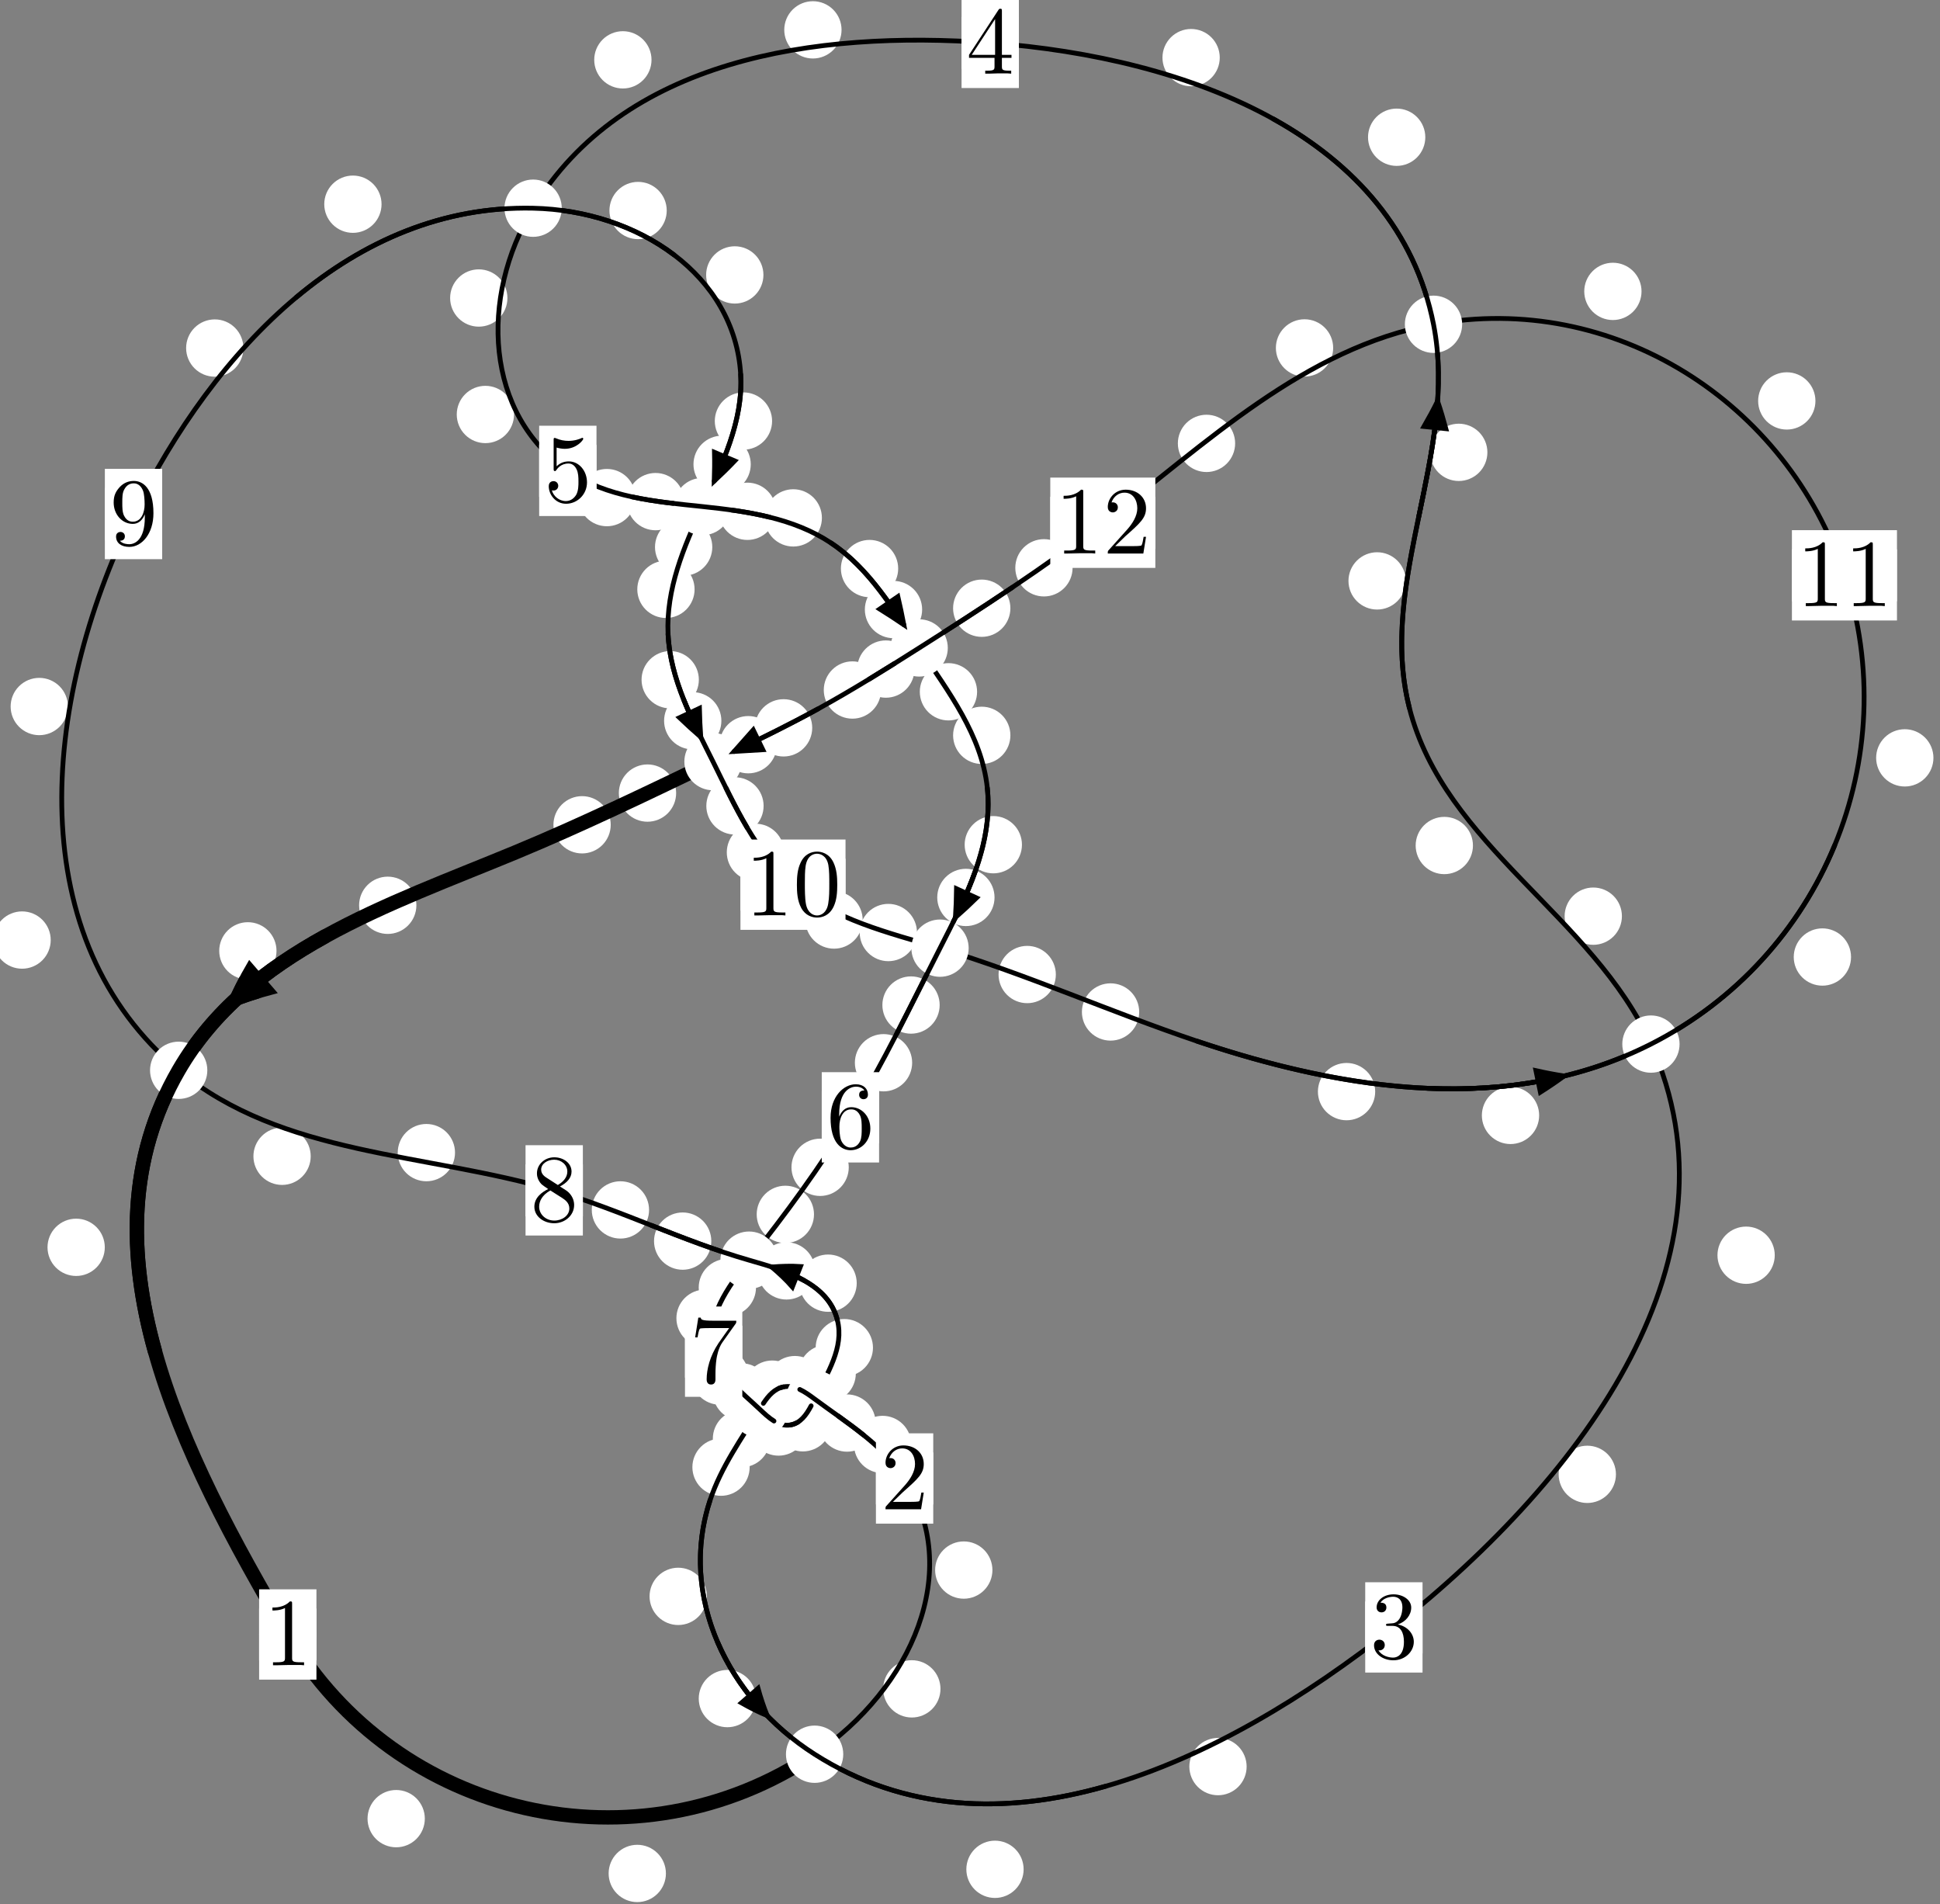 <?xml version="1.0"?>
<!-- Created by MetaPost 1.999 on 2021.07.05:2353 -->
<svg version="1.1" xmlns="http://www.w3.org/2000/svg" xmlns:xlink="http://www.w3.org/1999/xlink" width="202.43" height="198.663" viewBox="0 0 202.43 198.663">
<rect x="0" y="0" width="202.43" height="198.663" fill="#808080" stroke="none"/>
<!-- Original BoundingBox: -85.685181 -15.425751 116.744888 183.237534 -->
  <defs>
    <g transform="scale(0.01,0.01)" id="GLYPHcmr10_48">
      <path style="fill-rule: evenodd;" d="M460 -320C460 -400,455 -480,420 -554C374 -650,292 -666,250 -666C190 -666,117 -640,76 -547C44 -478,39 -400,39 -320C39 -245,43 -155,84 -79C127 2,200 22,249 22C303 22,379 1,423 -94C455 -163,460 -241,460 -320M249 -0C210 -0,151 -25,133 -121C122 -181,122 -273,122 -332C122 -396,122 -462,130 -516C149 -635,224 -644,249 -644C282 -644,348 -626,367 -527C377 -471,377 -395,377 -332C377 -257,377 -189,366 -125C351 -30,294 -0,249 -0"></path>
    </g>
    <g transform="scale(0.01,0.01)" id="GLYPHcmr10_49">
      <path style="fill-rule: evenodd;" d="M294 -640C294 -664,294 -666,271 -666C209 -602,121 -602,89 -602L89 -571C109 -571,168 -571,220 -597L220 -79C220 -43,217 -31,127 -31L95 -31L95 -0L257 -0L130 -3L217 -3L257 -3L297 -3L384 -3L419 -0L419 -31L387 -31C297 -31,294 -42,294 -79"></path>
    </g>
    <g transform="scale(0.01,0.01)" id="GLYPHcmr10_50">
      <path style="fill-rule: evenodd;" d="M127 -77L233 -180C389 -318,449 -372,449 -472C449 -586,359 -666,237 -666C124 -666,50 -574,50 -485C50 -429,100 -429,103 -429C120 -429,155 -441,155 -482C155 -508,137 -534,102 -534C94 -534,92 -534,89 -533C112 -598,166 -635,224 -635C315 -635,358 -554,358 -472C358 -392,308 -313,253 -251L61 -37C50 -26,50 -24,50 -0L421 -0L449 -174L424 -174C419 -144,412 -100,402 -85C395 -77,329 -77,307 -77"></path>
    </g>
    <g transform="scale(0.01,0.01)" id="GLYPHcmr10_51">
      <path style="fill-rule: evenodd;" d="M290 -352C372 -379,430 -449,430 -528C430 -610,342 -666,246 -666C145 -666,69 -606,69 -530C69 -497,91 -478,120 -478C151 -478,171 -500,171 -529C171 -579,124 -579,109 -579C140 -628,206 -641,242 -641C283 -641,338 -619,338 -529C338 -517,336 -459,310 -415C280 -367,246 -364,221 -363C213 -362,189 -360,182 -360C174 -359,167 -358,167 -348C167 -337,174 -337,191 -337L235 -337C317 -337,354 -269,354 -171C354 -35,285 -6,241 -6C198 -6,123 -23,88 -82C123 -77,154 -99,154 -137C154 -173,127 -193,98 -193C74 -193,42 -179,42 -135C42 -44,135 22,244 22C366 22,457 -69,457 -171C457 -253,394 -331,290 -352"></path>
    </g>
    <g transform="scale(0.01,0.01)" id="GLYPHcmr10_52">
      <path style="fill-rule: evenodd;" d="M294 -165L294 -78C294 -42,292 -31,218 -31L197 -31L197 -0L332 -0L238 -3L290 -3L332 -3L374 -3L427 -3L468 -0L468 -31L447 -31C373 -31,371 -42,371 -78L371 -165L471 -165L471 -196L371 -196L371 -651C371 -671,371 -677,355 -677C346 -677,343 -677,335 -665L28 -196L28 -165M300 -196L56 -196L300 -569"></path>
    </g>
    <g transform="scale(0.01,0.01)" id="GLYPHcmr10_53">
      <path style="fill-rule: evenodd;" d="M449 -201C449 -320,367 -420,259 -420C211 -420,168 -404,132 -369L132 -564C152 -558,185 -551,217 -551C340 -551,410 -642,410 -655C410 -661,407 -666,400 -666C399 -666,397 -666,392 -663C372 -654,323 -634,256 -634C216 -634,170 -641,123 -662C115 -665,113 -665,111 -665C101 -665,101 -657,101 -641L101 -345C101 -327,101 -319,115 -319C122 -319,124 -322,128 -328C139 -344,176 -398,257 -398C309 -398,334 -352,342 -334C358 -297,360 -258,360 -208C360 -173,360 -113,336 -71C312 -32,275 -6,229 -6C156 -6,99 -59,82 -118C85 -117,88 -116,99 -116C132 -116,149 -141,149 -165C149 -189,132 -214,99 -214C85 -214,50 -207,50 -161C50 -75,119 22,231 22C347 22,449 -74,449 -201"></path>
    </g>
    <g transform="scale(0.01,0.01)" id="GLYPHcmr10_54">
      <path style="fill-rule: evenodd;" d="M132 -328L132 -352C132 -605,256 -641,307 -641C331 -641,373 -635,395 -601C380 -601,340 -601,340 -556C340 -525,364 -510,386 -510C402 -510,432 -519,432 -558C432 -618,388 -666,305 -666C177 -666,42 -537,42 -316C42 -49,158 22,251 22C362 22,457 -72,457 -204C457 -331,368 -427,257 -427C189 -427,152 -376,132 -328M251 -6C188 -6,158 -66,152 -81C134 -128,134 -208,134 -226C134 -304,166 -404,256 -404C272 -404,318 -404,349 -342C367 -305,367 -254,367 -205C367 -157,367 -107,350 -71C320 -11,274 -6,251 -6"></path>
    </g>
    <g transform="scale(0.01,0.01)" id="GLYPHcmr10_55">
      <path style="fill-rule: evenodd;" d="M476 -609C485 -621,485 -623,485 -644L242 -644C120 -644,118 -657,114 -676L89 -676L56 -470L81 -470C84 -486,93 -549,106 -561C113 -567,191 -567,204 -567L411 -567C400 -551,321 -442,299 -409C209 -274,176 -135,176 -33C176 -23,176 22,222 22C268 22,268 -23,268 -33L268 -84C268 -139,271 -194,279 -248C283 -271,297 -357,341 -419"></path>
    </g>
    <g transform="scale(0.01,0.01)" id="GLYPHcmr10_56">
      <path style="fill-rule: evenodd;" d="M163 -457C117 -487,113 -521,113 -538C113 -599,178 -641,249 -641C322 -641,386 -589,386 -517C386 -460,347 -412,287 -377M309 -362C381 -399,430 -451,430 -517C430 -609,341 -666,250 -666C150 -666,69 -592,69 -499C69 -481,71 -436,113 -389C124 -377,161 -352,186 -335C128 -306,42 -250,42 -151C42 -45,144 22,249 22C362 22,457 -61,457 -168C457 -204,446 -249,408 -291C389 -312,373 -322,309 -362M209 -320L332 -242C360 -223,407 -193,407 -132C407 -58,332 -6,250 -6C164 -6,92 -68,92 -151C92 -209,124 -273,209 -320"></path>
    </g>
    <g transform="scale(0.01,0.01)" id="GLYPHcmr10_57">
      <path style="fill-rule: evenodd;" d="M367 -318L367 -286C367 -52,263 -6,205 -6C188 -6,134 -8,107 -42C151 -42,159 -71,159 -88C159 -119,135 -134,113 -134C97 -134,67 -125,67 -86C67 -19,121 22,206 22C335 22,457 -114,457 -329C457 -598,342 -666,253 -666C198 -666,149 -648,106 -603C65 -558,42 -516,42 -441C42 -316,130 -218,242 -218C303 -218,344 -260,367 -318M243 -241C227 -241,181 -241,150 -304C132 -341,132 -391,132 -440C132 -494,132 -541,153 -578C180 -628,218 -641,253 -641C299 -641,332 -607,349 -562C361 -530,365 -467,365 -421C365 -338,331 -241,243 -241"></path>
    </g>
  </defs>
  <path d="M44.328 189.72C44.328 188.928,44.013 188.167,43.453 187.607C42.892 187.046,42.132 186.732,41.34 186.732C40.547 186.732,39.787 187.046,39.226 187.607C38.666 188.167,38.351 188.928,38.351 189.72C38.351 190.513,38.666 191.273,39.226 191.834C39.787 192.394,40.547 192.709,41.34 192.709C42.132 192.709,42.892 192.394,43.453 191.834C44.013 191.273,44.328 190.513,44.328 189.72Z" style="fill: rgb(100%,100%,100%);stroke: none;"></path>
  <path d="M33.017 170.508C33.017 169.715,32.702 168.955,32.142 168.395C31.581 167.834,30.821 167.519,30.028 167.519C29.236 167.519,28.475 167.834,27.915 168.395C27.355 168.955,27.04 169.715,27.04 170.508C27.04 171.301,27.355 172.061,27.915 172.621C28.475 173.182,29.236 173.497,30.028 173.497C30.821 173.497,31.581 173.182,32.142 172.621C32.702 172.061,33.017 171.301,33.017 170.508Z" style="fill: rgb(100%,100%,100%);stroke: none;"></path>
  <path d="M98.134 176.181C98.134 175.388,97.819 174.628,97.258 174.068C96.698 173.507,95.938 173.192,95.145 173.192C94.352 173.192,93.592 173.507,93.032 174.068C92.471 174.628,92.156 175.388,92.156 176.181C92.156 176.974,92.471 177.734,93.032 178.294C93.592 178.855,94.352 179.17,95.145 179.17C95.938 179.17,96.698 178.855,97.258 178.294C97.819 177.734,98.134 176.974,98.134 176.181Z" style="fill: rgb(100%,100%,100%);stroke: none;"></path>
  <path d="M69.485 195.437C69.485 194.644,69.17 193.884,68.61 193.324C68.049 192.763,67.289 192.448,66.497 192.448C65.704 192.448,64.944 192.763,64.383 193.324C63.823 193.884,63.508 194.644,63.508 195.437C63.508 196.23,63.823 196.99,64.383 197.55C64.944 198.111,65.704 198.426,66.497 198.426C67.289 198.426,68.049 198.111,68.61 197.55C69.17 196.99,69.485 196.23,69.485 195.437Z" style="fill: rgb(100%,100%,100%);stroke: none;"></path>
  <path d="M95.084 150.686C95.084 149.893,94.769 149.133,94.208 148.573C93.648 148.012,92.888 147.697,92.095 147.697C91.302 147.697,90.542 148.012,89.982 148.573C89.421 149.133,89.106 149.893,89.106 150.686C89.106 151.479,89.421 152.239,89.982 152.799C90.542 153.36,91.302 153.675,92.095 153.675C92.888 153.675,93.648 153.36,94.208 152.799C94.769 152.239,95.084 151.479,95.084 150.686Z" style="fill: rgb(100%,100%,100%);stroke: none;"></path>
  <path d="M103.555 163.788C103.555 162.996,103.24 162.236,102.679 161.675C102.119 161.115,101.359 160.8,100.566 160.8C99.773 160.8,99.013 161.115,98.453 161.675C97.892 162.236,97.577 162.996,97.577 163.788C97.577 164.581,97.892 165.341,98.453 165.902C99.013 166.462,99.773 166.777,100.566 166.777C101.359 166.777,102.119 166.462,102.679 165.902C103.24 165.341,103.555 164.581,103.555 163.788Z" style="fill: rgb(100%,100%,100%);stroke: none;"></path>
  <path d="M87.005 145.211C87.005 144.418,86.691 143.658,86.13 143.098C85.57 142.537,84.809 142.222,84.017 142.222C83.224 142.222,82.464 142.537,81.903 143.098C81.343 143.658,81.028 144.418,81.028 145.211C81.028 146.004,81.343 146.764,81.903 147.324C82.464 147.885,83.224 148.2,84.017 148.2C84.809 148.2,85.57 147.885,86.13 147.324C86.691 146.764,87.005 146.004,87.005 145.211Z" style="fill: rgb(100%,100%,100%);stroke: none;"></path>
  <path d="M91.371 148.452C91.371 147.659,91.056 146.899,90.495 146.338C89.935 145.778,89.175 145.463,88.382 145.463C87.589 145.463,86.829 145.778,86.269 146.338C85.708 146.899,85.393 147.659,85.393 148.452C85.393 149.244,85.708 150.004,86.269 150.565C86.829 151.125,87.589 151.44,88.382 151.44C89.175 151.44,89.935 151.125,90.495 150.565C91.056 150.004,91.371 149.244,91.371 148.452Z" style="fill: rgb(100%,100%,100%);stroke: none;"></path>
  <path d="M83.575 144.914C83.575 144.122,83.26 143.361,82.699 142.801C82.139 142.24,81.379 141.926,80.586 141.926C79.793 141.926,79.033 142.24,78.473 142.801C77.912 143.361,77.597 144.122,77.597 144.914C77.597 145.707,77.912 146.467,78.473 147.028C79.033 147.588,79.793 147.903,80.586 147.903C81.379 147.903,82.139 147.588,82.699 147.028C83.26 146.467,83.575 145.707,83.575 144.914Z" style="fill: rgb(100%,100%,100%);stroke: none;"></path>
  <path d="M85.931 144.443C85.931 143.65,85.616 142.89,85.056 142.329C84.495 141.769,83.735 141.454,82.942 141.454C82.15 141.454,81.389 141.769,80.829 142.329C80.268 142.89,79.953 143.65,79.953 144.443C79.953 145.235,80.268 145.995,80.829 146.556C81.389 147.116,82.15 147.431,82.942 147.431C83.735 147.431,84.495 147.116,85.056 146.556C85.616 145.995,85.931 145.235,85.931 144.443Z" style="fill: rgb(100%,100%,100%);stroke: none;"></path>
  <path d="M80.358 150.08C80.358 149.287,80.043 148.527,79.483 147.967C78.922 147.406,78.162 147.091,77.37 147.091C76.577 147.091,75.817 147.406,75.256 147.967C74.696 148.527,74.381 149.287,74.381 150.08C74.381 150.873,74.696 151.633,75.256 152.193C75.817 152.754,76.577 153.069,77.37 153.069C78.162 153.069,78.922 152.754,79.483 152.193C80.043 151.633,80.358 150.873,80.358 150.08Z" style="fill: rgb(100%,100%,100%);stroke: none;"></path>
  <path d="M82.88 145.991C82.88 145.198,82.565 144.438,82.004 143.877C81.444 143.317,80.684 143.002,79.891 143.002C79.098 143.002,78.338 143.317,77.778 143.877C77.217 144.438,76.902 145.198,76.902 145.991C76.902 146.783,77.217 147.543,77.778 148.104C78.338 148.664,79.098 148.979,79.891 148.979C80.684 148.979,81.444 148.664,82.004 148.104C82.565 147.543,82.88 146.783,82.88 145.991Z" style="fill: rgb(100%,100%,100%);stroke: none;"></path>
  <path d="M73.757 166.532C73.757 165.739,73.442 164.979,72.881 164.419C72.321 163.858,71.561 163.543,70.768 163.543C69.975 163.543,69.215 163.858,68.655 164.419C68.094 164.979,67.779 165.739,67.779 166.532C67.779 167.325,68.094 168.085,68.655 168.645C69.215 169.206,69.975 169.521,70.768 169.521C71.561 169.521,72.321 169.206,72.881 168.645C73.442 168.085,73.757 167.325,73.757 166.532Z" style="fill: rgb(100%,100%,100%);stroke: none;"></path>
  <path d="M78.224 153.053C78.224 152.261,77.91 151.501,77.349 150.94C76.789 150.38,76.028 150.065,75.236 150.065C74.443 150.065,73.683 150.38,73.122 150.94C72.562 151.501,72.247 152.261,72.247 153.053C72.247 153.846,72.562 154.606,73.122 155.167C73.683 155.727,74.443 156.042,75.236 156.042C76.028 156.042,76.789 155.727,77.349 155.167C77.91 154.606,78.224 153.846,78.224 153.053Z" style="fill: rgb(100%,100%,100%);stroke: none;"></path>
  <path d="M106.811 195.006C106.811 194.213,106.496 193.453,105.936 192.892C105.375 192.332,104.615 192.017,103.822 192.017C103.03 192.017,102.27 192.332,101.709 192.892C101.149 193.453,100.834 194.213,100.834 195.006C100.834 195.798,101.149 196.558,101.709 197.119C102.27 197.679,103.03 197.994,103.822 197.994C104.615 197.994,105.375 197.679,105.936 197.119C106.496 196.558,106.811 195.798,106.811 195.006Z" style="fill: rgb(100%,100%,100%);stroke: none;"></path>
  <path d="M78.889 177.196C78.889 176.403,78.574 175.643,78.013 175.082C77.453 174.522,76.693 174.207,75.9 174.207C75.107 174.207,74.347 174.522,73.786 175.082C73.226 175.643,72.911 176.403,72.911 177.196C72.911 177.988,73.226 178.748,73.786 179.309C74.347 179.869,75.107 180.184,75.9 180.184C76.693 180.184,77.453 179.869,78.013 179.309C78.574 178.748,78.889 177.988,78.889 177.196Z" style="fill: rgb(100%,100%,100%);stroke: none;"></path>
  <path d="M168.616 153.802C168.616 153.01,168.301 152.25,167.74 151.689C167.18 151.129,166.42 150.814,165.627 150.814C164.834 150.814,164.074 151.129,163.514 151.689C162.953 152.25,162.638 153.01,162.638 153.802C162.638 154.595,162.953 155.355,163.514 155.916C164.074 156.476,164.834 156.791,165.627 156.791C166.42 156.791,167.18 156.476,167.74 155.916C168.301 155.355,168.616 154.595,168.616 153.802Z" style="fill: rgb(100%,100%,100%);stroke: none;"></path>
  <path d="M130.081 184.29C130.081 183.498,129.766 182.737,129.206 182.177C128.645 181.616,127.885 181.301,127.093 181.301C126.3 181.301,125.54 181.616,124.979 182.177C124.419 182.737,124.104 183.498,124.104 184.29C124.104 185.083,124.419 185.843,124.979 186.404C125.54 186.964,126.3 187.279,127.093 187.279C127.885 187.279,128.645 186.964,129.206 186.404C129.766 185.843,130.081 185.083,130.081 184.29Z" style="fill: rgb(100%,100%,100%);stroke: none;"></path>
  <path d="M169.239 95.574C169.239 94.782,168.924 94.021,168.364 93.461C167.803 92.9,167.043 92.586,166.251 92.586C165.458 92.586,164.698 92.9,164.137 93.461C163.577 94.021,163.262 94.782,163.262 95.574C163.262 96.367,163.577 97.127,164.137 97.688C164.698 98.248,165.458 98.563,166.251 98.563C167.043 98.563,167.803 98.248,168.364 97.688C168.924 97.127,169.239 96.367,169.239 95.574Z" style="fill: rgb(100%,100%,100%);stroke: none;"></path>
  <path d="M185.187 130.945C185.187 130.152,184.872 129.392,184.312 128.831C183.751 128.271,182.991 127.956,182.199 127.956C181.406 127.956,180.646 128.271,180.085 128.831C179.525 129.392,179.21 130.152,179.21 130.945C179.21 131.737,179.525 132.497,180.085 133.058C180.646 133.618,181.406 133.933,182.199 133.933C182.991 133.933,183.751 133.618,184.312 133.058C184.872 132.497,185.187 131.737,185.187 130.945Z" style="fill: rgb(100%,100%,100%);stroke: none;"></path>
  <path d="M146.685 60.599C146.685 59.807,146.37 59.047,145.809 58.486C145.249 57.926,144.489 57.611,143.696 57.611C142.903 57.611,142.143 57.926,141.583 58.486C141.022 59.047,140.707 59.807,140.707 60.599C140.707 61.392,141.022 62.152,141.583 62.713C142.143 63.273,142.903 63.588,143.696 63.588C144.489 63.588,145.249 63.273,145.809 62.713C146.37 62.152,146.685 61.392,146.685 60.599Z" style="fill: rgb(100%,100%,100%);stroke: none;"></path>
  <path d="M153.695 88.204C153.695 87.411,153.38 86.651,152.82 86.09C152.259 85.53,151.499 85.215,150.707 85.215C149.914 85.215,149.154 85.53,148.593 86.09C148.033 86.651,147.718 87.411,147.718 88.204C147.718 88.996,148.033 89.757,148.593 90.317C149.154 90.877,149.914 91.192,150.707 91.192C151.499 91.192,152.259 90.877,152.82 90.317C153.38 89.757,153.695 88.996,153.695 88.204Z" style="fill: rgb(100%,100%,100%);stroke: none;"></path>
  <path d="M148.724 14.317C148.724 13.525,148.409 12.764,147.849 12.204C147.288 11.643,146.528 11.328,145.735 11.328C144.943 11.328,144.183 11.643,143.622 12.204C143.062 12.764,142.747 13.525,142.747 14.317C142.747 15.11,143.062 15.87,143.622 16.431C144.183 16.991,144.943 17.306,145.735 17.306C146.528 17.306,147.288 16.991,147.849 16.431C148.409 15.87,148.724 15.11,148.724 14.317Z" style="fill: rgb(100%,100%,100%);stroke: none;"></path>
  <path d="M155.202 47.188C155.202 46.396,154.887 45.636,154.327 45.075C153.766 44.515,153.006 44.2,152.213 44.2C151.421 44.2,150.661 44.515,150.1 45.075C149.54 45.636,149.225 46.396,149.225 47.188C149.225 47.981,149.54 48.741,150.1 49.302C150.661 49.862,151.421 50.177,152.213 50.177C153.006 50.177,153.766 49.862,154.327 49.302C154.887 48.741,155.202 47.981,155.202 47.188Z" style="fill: rgb(100%,100%,100%);stroke: none;"></path>
  <path d="M87.812 3.115C87.812 2.322,87.497 1.562,86.936 1.001C86.376 0.441,85.615 0.126,84.823 0.126C84.03 0.126,83.27 0.441,82.709 1.001C82.149 1.562,81.834 2.322,81.834 3.115C81.834 3.907,82.149 4.667,82.709 5.228C83.27 5.788,84.03 6.103,84.823 6.103C85.615 6.103,86.376 5.788,86.936 5.228C87.497 4.667,87.812 3.907,87.812 3.115Z" style="fill: rgb(100%,100%,100%);stroke: none;"></path>
  <path d="M127.276 6.011C127.276 5.219,126.961 4.459,126.4 3.898C125.84 3.338,125.08 3.023,124.287 3.023C123.494 3.023,122.734 3.338,122.174 3.898C121.613 4.459,121.298 5.219,121.298 6.011C121.298 6.804,121.613 7.564,122.174 8.125C122.734 8.685,123.494 9,124.287 9C125.08 9,125.84 8.685,126.4 8.125C126.961 7.564,127.276 6.804,127.276 6.011Z" style="fill: rgb(100%,100%,100%);stroke: none;"></path>
  <path d="M52.947 31.088C52.947 30.295,52.632 29.535,52.071 28.975C51.511 28.414,50.751 28.099,49.958 28.099C49.165 28.099,48.405 28.414,47.845 28.975C47.284 29.535,46.969 30.295,46.969 31.088C46.969 31.881,47.284 32.641,47.845 33.201C48.405 33.762,49.165 34.077,49.958 34.077C50.751 34.077,51.511 33.762,52.071 33.201C52.632 32.641,52.947 31.881,52.947 31.088Z" style="fill: rgb(100%,100%,100%);stroke: none;"></path>
  <path d="M67.983 6.243C67.983 5.45,67.668 4.69,67.107 4.129C66.547 3.569,65.786 3.254,64.994 3.254C64.201 3.254,63.441 3.569,62.88 4.129C62.32 4.69,62.005 5.45,62.005 6.243C62.005 7.035,62.32 7.795,62.88 8.356C63.441 8.916,64.201 9.231,64.994 9.231C65.786 9.231,66.547 8.916,67.107 8.356C67.668 7.795,67.983 7.035,67.983 6.243Z" style="fill: rgb(100%,100%,100%);stroke: none;"></path>
  <path d="M66.314 51.909C66.314 51.116,65.999 50.356,65.439 49.796C64.878 49.235,64.118 48.92,63.326 48.92C62.533 48.92,61.773 49.235,61.212 49.796C60.652 50.356,60.337 51.116,60.337 51.909C60.337 52.702,60.652 53.462,61.212 54.022C61.773 54.583,62.533 54.898,63.326 54.898C64.118 54.898,64.878 54.583,65.439 54.022C65.999 53.462,66.314 52.702,66.314 51.909Z" style="fill: rgb(100%,100%,100%);stroke: none;"></path>
  <path d="M53.637 43.239C53.637 42.446,53.322 41.686,52.762 41.125C52.201 40.565,51.441 40.25,50.648 40.25C49.856 40.25,49.095 40.565,48.535 41.125C47.975 41.686,47.66 42.446,47.66 43.239C47.66 44.031,47.975 44.792,48.535 45.352C49.095 45.913,49.856 46.228,50.648 46.228C51.441 46.228,52.201 45.913,52.762 45.352C53.322 44.792,53.637 44.031,53.637 43.239Z" style="fill: rgb(100%,100%,100%);stroke: none;"></path>
  <path d="M80.977 53.338C80.977 52.545,80.662 51.785,80.101 51.225C79.541 50.664,78.781 50.349,77.988 50.349C77.195 50.349,76.435 50.664,75.875 51.225C75.314 51.785,74.999 52.545,74.999 53.338C74.999 54.131,75.314 54.891,75.875 55.451C76.435 56.012,77.195 56.327,77.988 56.327C78.781 56.327,79.541 56.012,80.101 55.451C80.662 54.891,80.977 54.131,80.977 53.338Z" style="fill: rgb(100%,100%,100%);stroke: none;"></path>
  <path d="M71.392 52.329C71.392 51.536,71.077 50.776,70.517 50.216C69.956 49.655,69.196 49.34,68.403 49.34C67.611 49.34,66.851 49.655,66.29 50.216C65.73 50.776,65.415 51.536,65.415 52.329C65.415 53.122,65.73 53.882,66.29 54.442C66.851 55.003,67.611 55.318,68.403 55.318C69.196 55.318,69.956 55.003,70.517 54.442C71.077 53.882,71.392 53.122,71.392 52.329Z" style="fill: rgb(100%,100%,100%);stroke: none;"></path>
  <path d="M93.721 59.312C93.721 58.519,93.406 57.759,92.846 57.198C92.285 56.638,91.525 56.323,90.733 56.323C89.94 56.323,89.18 56.638,88.619 57.198C88.059 57.759,87.744 58.519,87.744 59.312C87.744 60.104,88.059 60.865,88.619 61.425C89.18 61.986,89.94 62.301,90.733 62.301C91.525 62.301,92.285 61.986,92.846 61.425C93.406 60.865,93.721 60.104,93.721 59.312Z" style="fill: rgb(100%,100%,100%);stroke: none;"></path>
  <path d="M85.762 54.026C85.762 53.233,85.447 52.473,84.887 51.912C84.326 51.352,83.566 51.037,82.773 51.037C81.981 51.037,81.221 51.352,80.66 51.912C80.1 52.473,79.785 53.233,79.785 54.026C79.785 54.818,80.1 55.578,80.66 56.139C81.221 56.699,81.981 57.014,82.773 57.014C83.566 57.014,84.326 56.699,84.887 56.139C85.447 55.578,85.762 54.818,85.762 54.026Z" style="fill: rgb(100%,100%,100%);stroke: none;"></path>
  <path d="M101.955 72.166C101.955 71.374,101.64 70.614,101.079 70.053C100.519 69.493,99.759 69.178,98.966 69.178C98.173 69.178,97.413 69.493,96.853 70.053C96.292 70.614,95.977 71.374,95.977 72.166C95.977 72.959,96.292 73.719,96.853 74.28C97.413 74.84,98.173 75.155,98.966 75.155C99.759 75.155,100.519 74.84,101.079 74.28C101.64 73.719,101.955 72.959,101.955 72.166Z" style="fill: rgb(100%,100%,100%);stroke: none;"></path>
  <path d="M96.221 63.587C96.221 62.794,95.906 62.034,95.346 61.474C94.785 60.913,94.025 60.598,93.232 60.598C92.44 60.598,91.679 60.913,91.119 61.474C90.559 62.034,90.244 62.794,90.244 63.587C90.244 64.38,90.559 65.14,91.119 65.7C91.679 66.261,92.44 66.576,93.232 66.576C94.025 66.576,94.785 66.261,95.346 65.7C95.906 65.14,96.221 64.38,96.221 63.587Z" style="fill: rgb(100%,100%,100%);stroke: none;"></path>
  <path d="M106.636 88.119C106.636 87.327,106.321 86.566,105.76 86.006C105.2 85.446,104.44 85.131,103.647 85.131C102.854 85.131,102.094 85.446,101.534 86.006C100.973 86.566,100.658 87.327,100.658 88.119C100.658 88.912,100.973 89.672,101.534 90.233C102.094 90.793,102.854 91.108,103.647 91.108C104.44 91.108,105.2 90.793,105.76 90.233C106.321 89.672,106.636 88.912,106.636 88.119Z" style="fill: rgb(100%,100%,100%);stroke: none;"></path>
  <path d="M105.43 76.71C105.43 75.917,105.115 75.157,104.554 74.596C103.994 74.036,103.234 73.721,102.441 73.721C101.648 73.721,100.888 74.036,100.328 74.596C99.767 75.157,99.452 75.917,99.452 76.71C99.452 77.502,99.767 78.263,100.328 78.823C100.888 79.384,101.648 79.698,102.441 79.698C103.234 79.698,103.994 79.384,104.554 78.823C105.115 78.263,105.43 77.502,105.43 76.71Z" style="fill: rgb(100%,100%,100%);stroke: none;"></path>
  <path d="M98.05 104.844C98.05 104.052,97.735 103.292,97.174 102.731C96.614 102.171,95.854 101.856,95.061 101.856C94.268 101.856,93.508 102.171,92.948 102.731C92.387 103.292,92.072 104.052,92.072 104.844C92.072 105.637,92.387 106.397,92.948 106.958C93.508 107.518,94.268 107.833,95.061 107.833C95.854 107.833,96.614 107.518,97.174 106.958C97.735 106.397,98.05 105.637,98.05 104.844Z" style="fill: rgb(100%,100%,100%);stroke: none;"></path>
  <path d="M103.775 93.62C103.775 92.827,103.46 92.067,102.899 91.507C102.339 90.946,101.579 90.631,100.786 90.631C99.993 90.631,99.233 90.946,98.673 91.507C98.112 92.067,97.797 92.827,97.797 93.62C97.797 94.413,98.112 95.173,98.673 95.733C99.233 96.294,99.993 96.609,100.786 96.609C101.579 96.609,102.339 96.294,102.899 95.733C103.46 95.173,103.775 94.413,103.775 93.62Z" style="fill: rgb(100%,100%,100%);stroke: none;"></path>
  <path d="M88.564 121.774C88.564 120.981,88.25 120.221,87.689 119.66C87.129 119.1,86.368 118.785,85.576 118.785C84.783 118.785,84.023 119.1,83.462 119.66C82.902 120.221,82.587 120.981,82.587 121.774C82.587 122.566,82.902 123.326,83.462 123.887C84.023 124.447,84.783 124.762,85.576 124.762C86.368 124.762,87.129 124.447,87.689 123.887C88.25 123.326,88.564 122.566,88.564 121.774Z" style="fill: rgb(100%,100%,100%);stroke: none;"></path>
  <path d="M95.179 110.864C95.179 110.072,94.864 109.311,94.304 108.751C93.743 108.19,92.983 107.876,92.19 107.876C91.398 107.876,90.638 108.19,90.077 108.751C89.517 109.311,89.202 110.072,89.202 110.864C89.202 111.657,89.517 112.417,90.077 112.978C90.638 113.538,91.398 113.853,92.19 113.853C92.983 113.853,93.743 113.538,94.304 112.978C94.864 112.417,95.179 111.657,95.179 110.864Z" style="fill: rgb(100%,100%,100%);stroke: none;"></path>
  <path d="M78.885 134.313C78.885 133.521,78.57 132.76,78.01 132.2C77.449 131.639,76.689 131.325,75.897 131.325C75.104 131.325,74.344 131.639,73.783 132.2C73.223 132.76,72.908 133.521,72.908 134.313C72.908 135.106,73.223 135.866,73.783 136.427C74.344 136.987,75.104 137.302,75.897 137.302C76.689 137.302,77.449 136.987,78.01 136.427C78.57 135.866,78.885 135.106,78.885 134.313Z" style="fill: rgb(100%,100%,100%);stroke: none;"></path>
  <path d="M84.936 126.682C84.936 125.889,84.621 125.129,84.06 124.568C83.5 124.008,82.74 123.693,81.947 123.693C81.154 123.693,80.394 124.008,79.834 124.568C79.273 125.129,78.958 125.889,78.958 126.682C78.958 127.474,79.273 128.235,79.834 128.795C80.394 129.356,81.154 129.67,81.947 129.67C82.74 129.67,83.5 129.356,84.06 128.795C84.621 128.235,84.936 127.474,84.936 126.682Z" style="fill: rgb(100%,100%,100%);stroke: none;"></path>
  <path d="M78.112 143.553C78.112 142.76,77.797 142,77.236 141.439C76.676 140.879,75.916 140.564,75.123 140.564C74.33 140.564,73.57 140.879,73.01 141.439C72.449 142,72.134 142.76,72.134 143.553C72.134 144.345,72.449 145.105,73.01 145.666C73.57 146.226,74.33 146.541,75.123 146.541C75.916 146.541,76.676 146.226,77.236 145.666C77.797 145.105,78.112 144.345,78.112 143.553Z" style="fill: rgb(100%,100%,100%);stroke: none;"></path>
  <path d="M76.557 137.518C76.557 136.725,76.242 135.965,75.682 135.405C75.121 134.844,74.361 134.529,73.568 134.529C72.776 134.529,72.015 134.844,71.455 135.405C70.894 135.965,70.58 136.725,70.58 137.518C70.58 138.311,70.894 139.071,71.455 139.631C72.015 140.192,72.776 140.507,73.568 140.507C74.361 140.507,75.121 140.192,75.682 139.631C76.242 139.071,76.557 138.311,76.557 137.518Z" style="fill: rgb(100%,100%,100%);stroke: none;"></path>
  <path d="M83.194 147.892C83.194 147.1,82.879 146.34,82.318 145.779C81.758 145.219,80.998 144.904,80.205 144.904C79.412 144.904,78.652 145.219,78.092 145.779C77.531 146.34,77.216 147.1,77.216 147.892C77.216 148.685,77.531 149.445,78.092 150.006C78.652 150.566,79.412 150.881,80.205 150.881C80.998 150.881,81.758 150.566,82.318 150.006C82.879 149.445,83.194 148.685,83.194 147.892Z" style="fill: rgb(100%,100%,100%);stroke: none;"></path>
  <path d="M80.352 145.205C80.352 144.412,80.037 143.652,79.476 143.091C78.916 142.531,78.156 142.216,77.363 142.216C76.57 142.216,75.81 142.531,75.25 143.091C74.689 143.652,74.374 144.412,74.374 145.205C74.374 145.997,74.689 146.758,75.25 147.318C75.81 147.879,76.57 148.194,77.363 148.194C78.156 148.194,78.916 147.879,79.476 147.318C80.037 146.758,80.352 145.997,80.352 145.205Z" style="fill: rgb(100%,100%,100%);stroke: none;"></path>
  <path d="M86.766 148.425C86.766 147.632,86.451 146.872,85.891 146.311C85.33 145.751,84.57 145.436,83.777 145.436C82.985 145.436,82.225 145.751,81.664 146.311C81.104 146.872,80.789 147.632,80.789 148.425C80.789 149.217,81.104 149.977,81.664 150.538C82.225 151.098,82.985 151.413,83.777 151.413C84.57 151.413,85.33 151.098,85.891 150.538C86.451 149.977,86.766 149.217,86.766 148.425Z" style="fill: rgb(100%,100%,100%);stroke: none;"></path>
  <path d="M84.226 148.865C84.226 148.073,83.911 147.313,83.35 146.752C82.79 146.192,82.03 145.877,81.237 145.877C80.444 145.877,79.684 146.192,79.124 146.752C78.563 147.313,78.248 148.073,78.248 148.865C78.248 149.658,78.563 150.418,79.124 150.979C79.684 151.539,80.444 151.854,81.237 151.854C82.03 151.854,82.79 151.539,83.35 150.979C83.911 150.418,84.226 149.658,84.226 148.865Z" style="fill: rgb(100%,100%,100%);stroke: none;"></path>
  <path d="M89.3 143.281C89.3 142.488,88.985 141.728,88.424 141.167C87.864 140.607,87.104 140.292,86.311 140.292C85.518 140.292,84.758 140.607,84.198 141.167C83.637 141.728,83.322 142.488,83.322 143.281C83.322 144.073,83.637 144.834,84.198 145.394C84.758 145.955,85.518 146.269,86.311 146.269C87.104 146.269,87.864 145.955,88.424 145.394C88.985 144.834,89.3 144.073,89.3 143.281Z" style="fill: rgb(100%,100%,100%);stroke: none;"></path>
  <path d="M87.406 147.123C87.406 146.331,87.091 145.571,86.53 145.01C85.97 144.45,85.21 144.135,84.417 144.135C83.624 144.135,82.864 144.45,82.304 145.01C81.743 145.571,81.428 146.331,81.428 147.123C81.428 147.916,81.743 148.676,82.304 149.237C82.864 149.797,83.624 150.112,84.417 150.112C85.21 150.112,85.97 149.797,86.53 149.237C87.091 148.676,87.406 147.916,87.406 147.123Z" style="fill: rgb(100%,100%,100%);stroke: none;"></path>
  <path d="M89.395 133.859C89.395 133.067,89.081 132.306,88.52 131.746C87.96 131.185,87.199 130.871,86.407 130.871C85.614 130.871,84.854 131.185,84.293 131.746C83.733 132.306,83.418 133.067,83.418 133.859C83.418 134.652,83.733 135.412,84.293 135.973C84.854 136.533,85.614 136.848,86.407 136.848C87.199 136.848,87.96 136.533,88.52 135.973C89.081 135.412,89.395 134.652,89.395 133.859Z" style="fill: rgb(100%,100%,100%);stroke: none;"></path>
  <path d="M91.09 140.589C91.09 139.796,90.775 139.036,90.215 138.476C89.654 137.915,88.894 137.6,88.102 137.6C87.309 137.6,86.549 137.915,85.988 138.476C85.428 139.036,85.113 139.796,85.113 140.589C85.113 141.382,85.428 142.142,85.988 142.702C86.549 143.263,87.309 143.578,88.102 143.578C88.894 143.578,89.654 143.263,90.215 142.702C90.775 142.142,91.09 141.382,91.09 140.589Z" style="fill: rgb(100%,100%,100%);stroke: none;"></path>
  <path d="M74.222 129.472C74.222 128.679,73.907 127.919,73.347 127.358C72.786 126.798,72.026 126.483,71.234 126.483C70.441 126.483,69.681 126.798,69.12 127.358C68.56 127.919,68.245 128.679,68.245 129.472C68.245 130.264,68.56 131.025,69.12 131.585C69.681 132.146,70.441 132.46,71.234 132.46C72.026 132.46,72.786 132.146,73.347 131.585C73.907 131.025,74.222 130.264,74.222 129.472Z" style="fill: rgb(100%,100%,100%);stroke: none;"></path>
  <path d="M85.054 132.579C85.054 131.787,84.739 131.027,84.179 130.466C83.619 129.906,82.858 129.591,82.066 129.591C81.273 129.591,80.513 129.906,79.952 130.466C79.392 131.027,79.077 131.787,79.077 132.579C79.077 133.372,79.392 134.132,79.952 134.693C80.513 135.253,81.273 135.568,82.066 135.568C82.858 135.568,83.619 135.253,84.179 134.693C84.739 134.132,85.054 133.372,85.054 132.579Z" style="fill: rgb(100%,100%,100%);stroke: none;"></path>
  <path d="M47.479 120.242C47.479 119.449,47.164 118.689,46.604 118.128C46.043 117.568,45.283 117.253,44.49 117.253C43.698 117.253,42.937 117.568,42.377 118.128C41.817 118.689,41.502 119.449,41.502 120.242C41.502 121.034,41.817 121.795,42.377 122.355C42.937 122.915,43.698 123.23,44.49 123.23C45.283 123.23,46.043 122.915,46.604 122.355C47.164 121.795,47.479 121.034,47.479 120.242Z" style="fill: rgb(100%,100%,100%);stroke: none;"></path>
  <path d="M67.727 126.218C67.727 125.425,67.412 124.665,66.852 124.105C66.291 123.544,65.531 123.229,64.739 123.229C63.946 123.229,63.186 123.544,62.625 124.105C62.065 124.665,61.75 125.425,61.75 126.218C61.75 127.011,62.065 127.771,62.625 128.331C63.186 128.892,63.946 129.207,64.739 129.207C65.531 129.207,66.291 128.892,66.852 128.331C67.412 127.771,67.727 127.011,67.727 126.218Z" style="fill: rgb(100%,100%,100%);stroke: none;"></path>
  <path d="M5.292 98.066C5.292 97.273,4.977 96.513,4.417 95.953C3.856 95.392,3.096 95.077,2.304 95.077C1.511 95.077,0.751 95.392,0.19 95.953C-0.37 96.513,-0.685 97.273,-0.685 98.066C-0.685 98.859,-0.37 99.619,0.19 100.179C0.751 100.74,1.511 101.055,2.304 101.055C3.096 101.055,3.856 100.74,4.417 100.179C4.977 99.619,5.292 98.859,5.292 98.066Z" style="fill: rgb(100%,100%,100%);stroke: none;"></path>
  <path d="M32.421 120.622C32.421 119.829,32.106 119.069,31.545 118.509C30.985 117.948,30.225 117.633,29.432 117.633C28.639 117.633,27.879 117.948,27.319 118.509C26.758 119.069,26.443 119.829,26.443 120.622C26.443 121.415,26.758 122.175,27.319 122.735C27.879 123.296,28.639 123.611,29.432 123.611C30.225 123.611,30.985 123.296,31.545 122.735C32.106 122.175,32.421 121.415,32.421 120.622Z" style="fill: rgb(100%,100%,100%);stroke: none;"></path>
  <path d="M25.398 36.308C25.398 35.515,25.083 34.755,24.523 34.195C23.963 33.634,23.202 33.319,22.41 33.319C21.617 33.319,20.857 33.634,20.296 34.195C19.736 34.755,19.421 35.515,19.421 36.308C19.421 37.101,19.736 37.861,20.296 38.421C20.857 38.982,21.617 39.297,22.41 39.297C23.202 39.297,23.963 38.982,24.523 38.421C25.083 37.861,25.398 37.101,25.398 36.308Z" style="fill: rgb(100%,100%,100%);stroke: none;"></path>
  <path d="M7.087 73.704C7.087 72.911,6.772 72.151,6.212 71.591C5.651 71.03,4.891 70.715,4.098 70.715C3.306 70.715,2.545 71.03,1.985 71.591C1.424 72.151,1.11 72.911,1.11 73.704C1.11 74.497,1.424 75.257,1.985 75.817C2.545 76.378,3.306 76.693,4.098 76.693C4.891 76.693,5.651 76.378,6.212 75.817C6.772 75.257,7.087 74.497,7.087 73.704Z" style="fill: rgb(100%,100%,100%);stroke: none;"></path>
  <path d="M69.57 21.961C69.57 21.169,69.255 20.409,68.694 19.848C68.134 19.288,67.374 18.973,66.581 18.973C65.788 18.973,65.028 19.288,64.468 19.848C63.907 20.409,63.592 21.169,63.592 21.961C63.592 22.754,63.907 23.514,64.468 24.075C65.028 24.635,65.788 24.95,66.581 24.95C67.374 24.95,68.134 24.635,68.694 24.075C69.255 23.514,69.57 22.754,69.57 21.961Z" style="fill: rgb(100%,100%,100%);stroke: none;"></path>
  <path d="M39.813 21.302C39.813 20.51,39.498 19.749,38.937 19.189C38.377 18.629,37.617 18.314,36.824 18.314C36.031 18.314,35.271 18.629,34.711 19.189C34.15 19.749,33.835 20.51,33.835 21.302C33.835 22.095,34.15 22.855,34.711 23.416C35.271 23.976,36.031 24.291,36.824 24.291C37.617 24.291,38.377 23.976,38.937 23.416C39.498 22.855,39.813 22.095,39.813 21.302Z" style="fill: rgb(100%,100%,100%);stroke: none;"></path>
  <path d="M80.564 43.924C80.564 43.131,80.249 42.371,79.688 41.81C79.128 41.25,78.368 40.935,77.575 40.935C76.782 40.935,76.022 41.25,75.462 41.81C74.901 42.371,74.586 43.131,74.586 43.924C74.586 44.716,74.901 45.476,75.462 46.037C76.022 46.597,76.782 46.912,77.575 46.912C78.368 46.912,79.128 46.597,79.688 46.037C80.249 45.476,80.564 44.716,80.564 43.924Z" style="fill: rgb(100%,100%,100%);stroke: none;"></path>
  <path d="M79.66 28.68C79.66 27.888,79.345 27.128,78.784 26.567C78.224 26.007,77.464 25.692,76.671 25.692C75.878 25.692,75.118 26.007,74.558 26.567C73.997 27.128,73.682 27.888,73.682 28.68C73.682 29.473,73.997 30.233,74.558 30.794C75.118 31.354,75.878 31.669,76.671 31.669C77.464 31.669,78.224 31.354,78.784 30.794C79.345 30.233,79.66 29.473,79.66 28.68Z" style="fill: rgb(100%,100%,100%);stroke: none;"></path>
  <path d="M74.324 57.071C74.324 56.278,74.009 55.518,73.448 54.957C72.888 54.397,72.128 54.082,71.335 54.082C70.542 54.082,69.782 54.397,69.222 54.957C68.661 55.518,68.346 56.278,68.346 57.071C68.346 57.863,68.661 58.623,69.222 59.184C69.782 59.744,70.542 60.059,71.335 60.059C72.128 60.059,72.888 59.744,73.448 59.184C74.009 58.623,74.324 57.863,74.324 57.071Z" style="fill: rgb(100%,100%,100%);stroke: none;"></path>
  <path d="M78.338 48.436C78.338 47.643,78.023 46.883,77.463 46.323C76.902 45.762,76.142 45.447,75.35 45.447C74.557 45.447,73.797 45.762,73.236 46.323C72.676 46.883,72.361 47.643,72.361 48.436C72.361 49.229,72.676 49.989,73.236 50.549C73.797 51.11,74.557 51.425,75.35 51.425C76.142 51.425,76.902 51.11,77.463 50.549C78.023 49.989,78.338 49.229,78.338 48.436Z" style="fill: rgb(100%,100%,100%);stroke: none;"></path>
  <path d="M72.922 70.908C72.922 70.115,72.607 69.355,72.046 68.795C71.486 68.234,70.726 67.919,69.933 67.919C69.14 67.919,68.38 68.234,67.82 68.795C67.259 69.355,66.944 70.115,66.944 70.908C66.944 71.701,67.259 72.461,67.82 73.021C68.38 73.582,69.14 73.897,69.933 73.897C70.726 73.897,71.486 73.582,72.046 73.021C72.607 72.461,72.922 71.701,72.922 70.908Z" style="fill: rgb(100%,100%,100%);stroke: none;"></path>
  <path d="M72.477 61.48C72.477 60.687,72.162 59.927,71.601 59.366C71.041 58.806,70.281 58.491,69.488 58.491C68.695 58.491,67.935 58.806,67.375 59.366C66.814 59.927,66.499 60.687,66.499 61.48C66.499 62.272,66.814 63.033,67.375 63.593C67.935 64.153,68.695 64.468,69.488 64.468C70.281 64.468,71.041 64.153,71.601 63.593C72.162 63.033,72.477 62.272,72.477 61.48Z" style="fill: rgb(100%,100%,100%);stroke: none;"></path>
  <path d="M79.679 84.072C79.679 83.28,79.364 82.52,78.804 81.959C78.243 81.399,77.483 81.084,76.691 81.084C75.898 81.084,75.138 81.399,74.577 81.959C74.017 82.52,73.702 83.28,73.702 84.072C73.702 84.865,74.017 85.625,74.577 86.186C75.138 86.746,75.898 87.061,76.691 87.061C77.483 87.061,78.243 86.746,78.804 86.186C79.364 85.625,79.679 84.865,79.679 84.072Z" style="fill: rgb(100%,100%,100%);stroke: none;"></path>
  <path d="M75.272 75.193C75.272 74.4,74.957 73.64,74.397 73.079C73.836 72.519,73.076 72.204,72.283 72.204C71.491 72.204,70.731 72.519,70.17 73.079C69.61 73.64,69.295 74.4,69.295 75.193C69.295 75.985,69.61 76.745,70.17 77.306C70.731 77.866,71.491 78.181,72.283 78.181C73.076 78.181,73.836 77.866,74.397 77.306C74.957 76.745,75.272 75.985,75.272 75.193Z" style="fill: rgb(100%,100%,100%);stroke: none;"></path>
  <path d="M90.017 95.977C90.017 95.184,89.702 94.424,89.142 93.864C88.582 93.303,87.821 92.988,87.029 92.988C86.236 92.988,85.476 93.303,84.915 93.864C84.355 94.424,84.04 95.184,84.04 95.977C84.04 96.77,84.355 97.53,84.915 98.09C85.476 98.651,86.236 98.966,87.029 98.966C87.821 98.966,88.582 98.651,89.142 98.09C89.702 97.53,90.017 96.77,90.017 95.977Z" style="fill: rgb(100%,100%,100%);stroke: none;"></path>
  <path d="M81.814 88.916C81.814 88.123,81.499 87.363,80.939 86.803C80.378 86.242,79.618 85.927,78.825 85.927C78.033 85.927,77.273 86.242,76.712 86.803C76.152 87.363,75.837 88.123,75.837 88.916C75.837 89.709,76.152 90.469,76.712 91.029C77.273 91.59,78.033 91.905,78.825 91.905C79.618 91.905,80.378 91.59,80.939 91.029C81.499 90.469,81.814 89.709,81.814 88.916Z" style="fill: rgb(100%,100%,100%);stroke: none;"></path>
  <path d="M110.173 101.662C110.173 100.87,109.858 100.11,109.297 99.549C108.737 98.989,107.977 98.674,107.184 98.674C106.391 98.674,105.631 98.989,105.071 99.549C104.51 100.11,104.195 100.87,104.195 101.662C104.195 102.455,104.51 103.215,105.071 103.776C105.631 104.336,106.391 104.651,107.184 104.651C107.977 104.651,108.737 104.336,109.297 103.776C109.858 103.215,110.173 102.455,110.173 101.662Z" style="fill: rgb(100%,100%,100%);stroke: none;"></path>
  <path d="M95.682 97.281C95.682 96.488,95.367 95.728,94.807 95.168C94.246 94.607,93.486 94.292,92.693 94.292C91.9 94.292,91.14 94.607,90.58 95.168C90.019 95.728,89.704 96.488,89.704 97.281C89.704 98.074,90.019 98.834,90.58 99.394C91.14 99.955,91.9 100.27,92.693 100.27C93.486 100.27,94.246 99.955,94.807 99.394C95.367 98.834,95.682 98.074,95.682 97.281Z" style="fill: rgb(100%,100%,100%);stroke: none;"></path>
  <path d="M143.495 113.877C143.495 113.084,143.18 112.324,142.62 111.763C142.059 111.203,141.299 110.888,140.507 110.888C139.714 110.888,138.954 111.203,138.393 111.763C137.833 112.324,137.518 113.084,137.518 113.877C137.518 114.669,137.833 115.43,138.393 115.99C138.954 116.551,139.714 116.866,140.507 116.866C141.299 116.866,142.059 116.551,142.62 115.99C143.18 115.43,143.495 114.669,143.495 113.877Z" style="fill: rgb(100%,100%,100%);stroke: none;"></path>
  <path d="M118.87 105.569C118.87 104.776,118.555 104.016,117.994 103.455C117.434 102.895,116.674 102.58,115.881 102.58C115.088 102.58,114.328 102.895,113.768 103.455C113.207 104.016,112.892 104.776,112.892 105.569C112.892 106.361,113.207 107.121,113.768 107.682C114.328 108.242,115.088 108.557,115.881 108.557C116.674 108.557,117.434 108.242,117.994 107.682C118.555 107.121,118.87 106.361,118.87 105.569Z" style="fill: rgb(100%,100%,100%);stroke: none;"></path>
  <path d="M193.147 99.836C193.147 99.043,192.832 98.283,192.271 97.722C191.711 97.162,190.951 96.847,190.158 96.847C189.365 96.847,188.605 97.162,188.044 97.722C187.484 98.283,187.169 99.043,187.169 99.836C187.169 100.628,187.484 101.388,188.044 101.949C188.605 102.509,189.365 102.824,190.158 102.824C190.951 102.824,191.711 102.509,192.271 101.949C192.832 101.388,193.147 100.628,193.147 99.836Z" style="fill: rgb(100%,100%,100%);stroke: none;"></path>
  <path d="M160.603 116.358C160.603 115.565,160.289 114.805,159.728 114.245C159.168 113.684,158.407 113.369,157.615 113.369C156.822 113.369,156.062 113.684,155.501 114.245C154.941 114.805,154.626 115.565,154.626 116.358C154.626 117.151,154.941 117.911,155.501 118.471C156.062 119.032,156.822 119.347,157.615 119.347C158.407 119.347,159.168 119.032,159.728 118.471C160.289 117.911,160.603 117.151,160.603 116.358Z" style="fill: rgb(100%,100%,100%);stroke: none;"></path>
  <path d="M189.432 41.824C189.432 41.032,189.117 40.272,188.556 39.711C187.996 39.151,187.236 38.836,186.443 38.836C185.65 38.836,184.89 39.151,184.33 39.711C183.769 40.272,183.454 41.032,183.454 41.824C183.454 42.617,183.769 43.377,184.33 43.938C184.89 44.498,185.65 44.813,186.443 44.813C187.236 44.813,187.996 44.498,188.556 43.938C189.117 43.377,189.432 42.617,189.432 41.824Z" style="fill: rgb(100%,100%,100%);stroke: none;"></path>
  <path d="M201.745 79.059C201.745 78.267,201.43 77.507,200.869 76.946C200.309 76.386,199.549 76.071,198.756 76.071C197.963 76.071,197.203 76.386,196.643 76.946C196.082 77.507,195.767 78.267,195.767 79.059C195.767 79.852,196.082 80.612,196.643 81.173C197.203 81.733,197.963 82.048,198.756 82.048C199.549 82.048,200.309 81.733,200.869 81.173C201.43 80.612,201.745 79.852,201.745 79.059Z" style="fill: rgb(100%,100%,100%);stroke: none;"></path>
  <path d="M139.11 36.295C139.11 35.502,138.795 34.742,138.234 34.182C137.674 33.621,136.914 33.306,136.121 33.306C135.328 33.306,134.568 33.621,134.008 34.182C133.447 34.742,133.132 35.502,133.132 36.295C133.132 37.088,133.447 37.848,134.008 38.408C134.568 38.969,135.328 39.284,136.121 39.284C136.914 39.284,137.674 38.969,138.234 38.408C138.795 37.848,139.11 37.088,139.11 36.295Z" style="fill: rgb(100%,100%,100%);stroke: none;"></path>
  <path d="M171.286 30.397C171.286 29.605,170.971 28.844,170.411 28.284C169.85 27.723,169.09 27.408,168.297 27.408C167.505 27.408,166.745 27.723,166.184 28.284C165.624 28.844,165.309 29.605,165.309 30.397C165.309 31.19,165.624 31.95,166.184 32.511C166.745 33.071,167.505 33.386,168.297 33.386C169.09 33.386,169.85 33.071,170.411 32.511C170.971 31.95,171.286 31.19,171.286 30.397Z" style="fill: rgb(100%,100%,100%);stroke: none;"></path>
  <path d="M111.919 59.233C111.919 58.44,111.604 57.68,111.044 57.12C110.483 56.559,109.723 56.244,108.93 56.244C108.138 56.244,107.377 56.559,106.817 57.12C106.257 57.68,105.942 58.44,105.942 59.233C105.942 60.026,106.257 60.786,106.817 61.346C107.377 61.907,108.138 62.222,108.93 62.222C109.723 62.222,110.483 61.907,111.044 61.346C111.604 60.786,111.919 60.026,111.919 59.233Z" style="fill: rgb(100%,100%,100%);stroke: none;"></path>
  <path d="M128.881 46.253C128.881 45.461,128.566 44.701,128.006 44.14C127.445 43.58,126.685 43.265,125.893 43.265C125.1 43.265,124.34 43.58,123.779 44.14C123.219 44.701,122.904 45.461,122.904 46.253C122.904 47.046,123.219 47.806,123.779 48.367C124.34 48.927,125.1 49.242,125.893 49.242C126.685 49.242,127.445 48.927,128.006 48.367C128.566 47.806,128.881 47.046,128.881 46.253Z" style="fill: rgb(100%,100%,100%);stroke: none;"></path>
  <path d="M95.424 69.797C95.424 69.004,95.109 68.244,94.548 67.684C93.988 67.123,93.227 66.808,92.435 66.808C91.642 66.808,90.882 67.123,90.321 67.684C89.761 68.244,89.446 69.004,89.446 69.797C89.446 70.59,89.761 71.35,90.321 71.91C90.882 72.471,91.642 72.786,92.435 72.786C93.227 72.786,93.988 72.471,94.548 71.91C95.109 71.35,95.424 70.59,95.424 69.797Z" style="fill: rgb(100%,100%,100%);stroke: none;"></path>
  <path d="M105.429 63.45C105.429 62.657,105.114 61.897,104.553 61.336C103.993 60.776,103.232 60.461,102.44 60.461C101.647 60.461,100.887 60.776,100.326 61.336C99.766 61.897,99.451 62.657,99.451 63.45C99.451 64.242,99.766 65.003,100.326 65.563C100.887 66.124,101.647 66.438,102.44 66.438C103.232 66.438,103.993 66.124,104.553 65.563C105.114 65.003,105.429 64.242,105.429 63.45Z" style="fill: rgb(100%,100%,100%);stroke: none;"></path>
  <path d="M84.751 75.928C84.751 75.135,84.436 74.375,83.875 73.815C83.315 73.254,82.555 72.939,81.762 72.939C80.969 72.939,80.209 73.254,79.649 73.815C79.088 74.375,78.773 75.135,78.773 75.928C78.773 76.721,79.088 77.481,79.649 78.041C80.209 78.602,80.969 78.917,81.762 78.917C82.555 78.917,83.315 78.602,83.875 78.041C84.436 77.481,84.751 76.721,84.751 75.928Z" style="fill: rgb(100%,100%,100%);stroke: none;"></path>
  <path d="M91.935 71.982C91.935 71.189,91.62 70.429,91.059 69.869C90.499 69.308,89.739 68.993,88.946 68.993C88.153 68.993,87.393 69.308,86.833 69.869C86.272 70.429,85.957 71.189,85.957 71.982C85.957 72.775,86.272 73.535,86.833 74.095C87.393 74.656,88.153 74.971,88.946 74.971C89.739 74.971,90.499 74.656,91.059 74.095C91.62 73.535,91.935 72.775,91.935 71.982Z" style="fill: rgb(100%,100%,100%);stroke: none;"></path>
  <path d="M70.552 82.734C70.552 81.941,70.237 81.181,69.676 80.62C69.116 80.06,68.356 79.745,67.563 79.745C66.77 79.745,66.01 80.06,65.45 80.62C64.889 81.181,64.574 81.941,64.574 82.734C64.574 83.526,64.889 84.286,65.45 84.847C66.01 85.407,66.77 85.722,67.563 85.722C68.356 85.722,69.116 85.407,69.676 84.847C70.237 84.286,70.552 83.526,70.552 82.734Z" style="fill: rgb(100%,100%,100%);stroke: none;"></path>
  <path d="M81.066 77.687C81.066 76.895,80.751 76.134,80.191 75.574C79.63 75.013,78.87 74.698,78.077 74.698C77.285 74.698,76.525 75.013,75.964 75.574C75.404 76.134,75.089 76.895,75.089 77.687C75.089 78.48,75.404 79.24,75.964 79.801C76.525 80.361,77.285 80.676,78.077 80.676C78.87 80.676,79.63 80.361,80.191 79.801C80.751 79.24,81.066 78.48,81.066 77.687Z" style="fill: rgb(100%,100%,100%);stroke: none;"></path>
  <path d="M43.449 94.439C43.449 93.647,43.134 92.887,42.573 92.326C42.013 91.766,41.253 91.451,40.46 91.451C39.667 91.451,38.907 91.766,38.347 92.326C37.786 92.887,37.471 93.647,37.471 94.439C37.471 95.232,37.786 95.992,38.347 96.553C38.907 97.113,39.667 97.428,40.46 97.428C41.253 97.428,42.013 97.113,42.573 96.553C43.134 95.992,43.449 95.232,43.449 94.439Z" style="fill: rgb(100%,100%,100%);stroke: none;"></path>
  <path d="M63.726 86.041C63.726 85.249,63.411 84.488,62.851 83.928C62.29 83.368,61.53 83.053,60.738 83.053C59.945 83.053,59.185 83.368,58.624 83.928C58.064 84.488,57.749 85.249,57.749 86.041C57.749 86.834,58.064 87.594,58.624 88.155C59.185 88.715,59.945 89.03,60.738 89.03C61.53 89.03,62.29 88.715,62.851 88.155C63.411 87.594,63.726 86.834,63.726 86.041Z" style="fill: rgb(100%,100%,100%);stroke: none;"></path>
  <path d="M10.935 130.119C10.935 129.326,10.62 128.566,10.06 128.006C9.499 127.445,8.739 127.13,7.947 127.13C7.154 127.13,6.394 127.445,5.833 128.006C5.273 128.566,4.958 129.326,4.958 130.119C4.958 130.912,5.273 131.672,5.833 132.232C6.394 132.793,7.154 133.108,7.947 133.108C8.739 133.108,9.499 132.793,10.06 132.232C10.62 131.672,10.935 130.912,10.935 130.119Z" style="fill: rgb(100%,100%,100%);stroke: none;"></path>
  <path d="M28.852 99.191C28.852 98.399,28.537 97.639,27.977 97.078C27.416 96.518,26.656 96.203,25.863 96.203C25.071 96.203,24.31 96.518,23.75 97.078C23.19 97.639,22.875 98.399,22.875 99.191C22.875 99.984,23.19 100.744,23.75 101.305C24.31 101.865,25.071 102.18,25.863 102.18C26.656 102.18,27.416 101.865,27.977 101.305C28.537 100.744,28.852 99.984,28.852 99.191Z" style="fill: rgb(100%,100%,100%);stroke: none;"></path>
  <path d="M30.028 170.508C41.34 189.72,66.497 195.437,85 183C95.145 176.181,100.566 163.788,94.389 154.235C92.095 150.686,88.382 148.452,85 145.941C84.017 145.211,82.942 144.443,81.748 144.682C80.586 144.914,79.891 145.991,79.266 147.004C77.37 150.08,75.236 153.053,74.097 156.489C70.768 166.532,75.9 177.196,85 183C103.822 195.006,127.093 184.29,145.444 169.771C165.627 153.802,182.199 130.945,172.267 108.919C166.251 95.574,150.707 88.204,147.061 73.847C143.696 60.599,152.213 47.188,149.58 33.828C145.735 14.317,124.287 6.011,103.325 4.473C84.823 3.115,64.994 6.243,55.628 21.719C49.958 31.088,50.648 43.239,59.251 49.122C63.326 51.909,68.403 52.329,73.3 52.844C77.988 53.338,82.773 54.026,86.708 56.639C90.733 59.312,93.232 63.587,95.909 67.593C98.966 72.166,102.441 76.71,103.021 82.199C103.647 88.119,100.786 93.62,98.087 98.912C95.061 104.844,92.19 110.864,88.737 116.56C85.576 121.774,81.947 126.682,78.16 131.459C75.897 134.313,73.568 137.518,74.466 141.005C75.123 143.553,77.363 145.205,79.266 147.004C80.205 147.892,81.237 148.865,82.495 148.647C83.777 148.425,84.417 147.123,85 145.941C86.311 143.281,88.102 140.589,87.375 137.706C86.407 133.859,82.066 132.579,78.16 131.459C71.234 129.472,64.739 126.218,57.828 124.178C44.49 120.242,29.432 120.622,18.644 111.653C2.304 98.066,4.098 73.704,13.932 53.622C22.41 36.308,36.824 21.302,55.628 21.719C66.581 21.961,76.671 28.68,77.286 39.057C77.575 43.924,75.35 48.436,73.3 52.844C71.335 57.071,69.488 61.48,69.708 66.144C69.933 70.908,72.283 75.193,74.398 79.453C76.691 84.072,78.825 88.916,82.744 92.289C87.029 95.977,92.693 97.281,98.087 98.912C107.184 101.662,115.881 105.569,124.885 108.606C140.507 113.877,157.615 116.358,172.267 108.919C190.158 99.836,198.756 79.059,192.459 60.017C186.443 41.824,168.297 30.397,149.58 33.828C136.121 36.295,125.893 46.253,115.073 54.533C108.93 59.233,102.44 63.45,95.909 67.593C92.435 69.797,88.946 71.982,85.339 73.963C81.762 75.928,78.077 77.687,74.398 79.453C67.563 82.734,60.738 86.041,53.733 88.942C40.46 94.439,25.863 99.191,18.644 111.653C7.947 130.119,18.92 151.641,30.028 170.508" style="stroke:rgb(0%,0%,0%); stroke-width: 0.498;stroke-linecap: round;stroke-linejoin: round;stroke-miterlimit: 10;fill: none;"></path>
  <path d="M30.028 170.508C41.34 189.72,66.497 195.437,85 183" style="stroke:rgb(0%,0%,0%); stroke-width: 1.494;stroke-linecap: round;stroke-linejoin: round;stroke-miterlimit: 10;fill: none;"></path>
  <path d="M74.398 79.453C67.563 82.734,60.738 86.041,53.733 88.942C40.46 94.439,25.863 99.191,18.644 111.653C7.947 130.119,18.92 151.641,30.028 170.508" style="stroke:rgb(0%,0%,0%); stroke-width: 1.494;stroke-linecap: round;stroke-linejoin: round;stroke-miterlimit: 10;fill: none;"></path>
  <path d="M87.989 183C87.989 182.207,87.674 181.447,87.113 180.887C86.553 180.326,85.793 180.011,85 180.011C84.207 180.011,83.447 180.326,82.887 180.887C82.326 181.447,82.011 182.207,82.011 183C82.011 183.793,82.326 184.553,82.887 185.113C83.447 185.674,84.207 185.989,85 185.989C85.793 185.989,86.553 185.674,87.113 185.113C87.674 184.553,87.989 183.793,87.989 183Z" style="fill: rgb(100%,100%,100%);stroke: none;"></path>
  <path d="M74.888 171.334C76.892 175.981,80.45 180.098,85 183C94.411 189.003,104.934 189.325,115.399 186.332" style="stroke:rgb(0%,0%,0%); stroke-width: 0.498;stroke-linecap: round;stroke-linejoin: round;stroke-miterlimit: 10;fill: none;"></path>
  <path d="M82.255 147.004C82.255 146.212,81.94 145.452,81.379 144.891C80.819 144.331,80.059 144.016,79.266 144.016C78.473 144.016,77.713 144.331,77.153 144.891C76.592 145.452,76.277 146.212,76.277 147.004C76.277 147.797,76.592 148.557,77.153 149.118C77.713 149.678,78.473 149.993,79.266 149.993C80.059 149.993,80.819 149.678,81.379 149.118C81.94 148.557,82.255 147.797,82.255 147.004Z" style="fill: rgb(100%,100%,100%);stroke: none;"></path>
  <path d="M76.399 144.285C77.279 145.242,78.314 146.105,79.266 147.004C79.736 147.448,80.228 147.914,80.761 148.241" style="stroke:rgb(0%,0%,0%); stroke-width: 0.498;stroke-linecap: round;stroke-linejoin: round;stroke-miterlimit: 10;fill: none;"></path>
  <path d="M175.256 108.919C175.256 108.126,174.941 107.366,174.381 106.805C173.82 106.245,173.06 105.93,172.267 105.93C171.475 105.93,170.715 106.245,170.154 106.805C169.594 107.366,169.279 108.126,169.279 108.919C169.279 109.711,169.594 110.472,170.154 111.032C170.715 111.593,171.475 111.907,172.267 111.907C173.06 111.907,173.82 111.593,174.381 111.032C174.941 110.472,175.256 109.711,175.256 108.919Z" style="fill: rgb(100%,100%,100%);stroke: none;"></path>
  <path d="M148.94 113.529C157.001 113.878,164.941 112.638,172.267 108.919C181.213 104.377,187.835 96.912,191.434 88.203" style="stroke:rgb(0%,0%,0%); stroke-width: 0.498;stroke-linecap: round;stroke-linejoin: round;stroke-miterlimit: 10;fill: none;"></path>
  <path d="M58.617 21.719C58.617 20.926,58.302 20.166,57.741 19.606C57.181 19.045,56.421 18.73,55.628 18.73C54.835 18.73,54.075 19.045,53.515 19.606C52.954 20.166,52.639 20.926,52.639 21.719C52.639 22.512,52.954 23.272,53.515 23.832C54.075 24.393,54.835 24.708,55.628 24.708C56.421 24.708,57.181 24.393,57.741 23.832C58.302 23.272,58.617 22.512,58.617 21.719Z" style="fill: rgb(100%,100%,100%);stroke: none;"></path>
  <path d="M30.908 31.021C37.921 25.158,46.226 21.511,55.628 21.719C61.105 21.84,66.365 23.581,70.334 26.588" style="stroke:rgb(0%,0%,0%); stroke-width: 0.498;stroke-linecap: round;stroke-linejoin: round;stroke-miterlimit: 10;fill: none;"></path>
  <path d="M98.898 67.593C98.898 66.8,98.583 66.04,98.023 65.479C97.462 64.919,96.702 64.604,95.909 64.604C95.117 64.604,94.356 64.919,93.796 65.479C93.236 66.04,92.921 66.8,92.921 67.593C92.921 68.385,93.236 69.145,93.796 69.706C94.356 70.266,95.117 70.581,95.909 70.581C96.702 70.581,97.462 70.266,98.023 69.706C98.583 69.145,98.898 68.385,98.898 67.593Z" style="fill: rgb(100%,100%,100%);stroke: none;"></path>
  <path d="M105.637 61.272C102.43 63.431,99.175 65.521,95.909 67.593C94.172 68.695,92.431 69.792,90.674 70.862" style="stroke:rgb(0%,0%,0%); stroke-width: 0.498;stroke-linecap: round;stroke-linejoin: round;stroke-miterlimit: 10;fill: none;"></path>
  <path d="M81.148 131.459C81.148 130.666,80.833 129.906,80.273 129.345C79.712 128.785,78.952 128.47,78.16 128.47C77.367 128.47,76.607 128.785,76.046 129.345C75.486 129.906,75.171 130.666,75.171 131.459C75.171 132.251,75.486 133.012,76.046 133.572C76.607 134.133,77.367 134.448,78.16 134.448C78.952 134.448,79.712 134.133,80.273 133.572C80.833 133.012,81.148 132.251,81.148 131.459Z" style="fill: rgb(100%,100%,100%);stroke: none;"></path>
  <path d="M83.869 133.56C82.174 132.619,80.113 132.019,78.16 131.459C74.697 130.465,71.341 129.155,67.988 127.838" style="stroke:rgb(0%,0%,0%); stroke-width: 0.498;stroke-linecap: round;stroke-linejoin: round;stroke-miterlimit: 10;fill: none;"></path>
  <path d="M87.989 145.941C87.989 145.148,87.674 144.388,87.113 143.828C86.553 143.267,85.793 142.952,85 142.952C84.207 142.952,83.447 143.267,82.887 143.828C82.326 144.388,82.011 145.148,82.011 145.941C82.011 146.734,82.326 147.494,82.887 148.054C83.447 148.615,84.207 148.93,85 148.93C85.793 148.93,86.553 148.615,87.113 148.054C87.674 147.494,87.989 146.734,87.989 145.941Z" style="fill: rgb(100%,100%,100%);stroke: none;"></path>
  <path d="M90.103 149.699C88.465 148.383,86.691 147.196,85 145.941C84.508 145.576,83.994 145.201,83.453 144.948" style="stroke:rgb(0%,0%,0%); stroke-width: 0.498;stroke-linecap: round;stroke-linejoin: round;stroke-miterlimit: 10;fill: none;"></path>
  <path d="M21.633 111.653C21.633 110.86,21.318 110.1,20.758 109.539C20.197 108.979,19.437 108.664,18.644 108.664C17.852 108.664,17.092 108.979,16.531 109.539C15.971 110.1,15.656 110.86,15.656 111.653C15.656 112.445,15.971 113.205,16.531 113.766C17.092 114.326,17.852 114.641,18.644 114.641C19.437 114.641,20.197 114.326,20.758 113.766C21.318 113.205,21.633 112.445,21.633 111.653Z" style="fill: rgb(100%,100%,100%);stroke: none;"></path>
  <path d="M33.918 97.686C27.708 101.119,22.254 105.422,18.644 111.653C13.295 120.886,13.364 130.883,16.159 140.93" style="stroke:rgb(0%,0%,0%); stroke-width: 1.494;stroke-linecap: round;stroke-linejoin: round;stroke-miterlimit: 10;fill: none;"></path>
  <path d="M76.289 52.844C76.289 52.052,75.974 51.292,75.413 50.731C74.853 50.171,74.093 49.856,73.3 49.856C72.507 49.856,71.747 50.171,71.187 50.731C70.626 51.292,70.311 52.052,70.311 52.844C70.311 53.637,70.626 54.397,71.187 54.958C71.747 55.518,72.507 55.833,73.3 55.833C74.093 55.833,74.853 55.518,75.413 54.958C75.974 54.397,76.289 53.637,76.289 52.844Z" style="fill: rgb(100%,100%,100%);stroke: none;"></path>
  <path d="M65.967 51.835C68.358 52.353,70.852 52.587,73.3 52.844C75.644 53.091,78.012 53.386,80.286 53.947" style="stroke:rgb(0%,0%,0%); stroke-width: 0.498;stroke-linecap: round;stroke-linejoin: round;stroke-miterlimit: 10;fill: none;"></path>
  <path d="M101.076 98.912C101.076 98.119,100.761 97.359,100.2 96.799C99.64 96.238,98.88 95.923,98.087 95.923C97.294 95.923,96.534 96.238,95.974 96.799C95.413 97.359,95.098 98.119,95.098 98.912C95.098 99.705,95.413 100.465,95.974 101.025C96.534 101.586,97.294 101.901,98.087 101.901C98.88 101.901,99.64 101.586,100.2 101.025C100.761 100.465,101.076 99.705,101.076 98.912Z" style="fill: rgb(100%,100%,100%);stroke: none;"></path>
  <path d="M101.801 90.791C100.826 93.568,99.436 96.266,98.087 98.912C96.574 101.878,95.1 104.866,93.572 107.825" style="stroke:rgb(0%,0%,0%); stroke-width: 0.498;stroke-linecap: round;stroke-linejoin: round;stroke-miterlimit: 10;fill: none;"></path>
  <path d="M152.569 33.828C152.569 33.035,152.254 32.275,151.694 31.715C151.133 31.154,150.373 30.839,149.58 30.839C148.788 30.839,148.028 31.154,147.467 31.715C146.907 32.275,146.592 33.035,146.592 33.828C146.592 34.621,146.907 35.381,147.467 35.941C148.028 36.502,148.788 36.817,149.58 36.817C150.373 36.817,151.133 36.502,151.694 35.941C152.254 35.381,152.569 34.621,152.569 33.828Z" style="fill: rgb(100%,100%,100%);stroke: none;"></path>
  <path d="M148.046 53.88C149.426 47.201,150.897 40.508,149.58 33.828C147.658 24.073,141.335 17.118,132.872 12.411" style="stroke:rgb(0%,0%,0%); stroke-width: 0.498;stroke-linecap: round;stroke-linejoin: round;stroke-miterlimit: 10;fill: none;"></path>
  <path d="M77.387 79.453C77.387 78.66,77.072 77.9,76.511 77.34C75.951 76.779,75.191 76.464,74.398 76.464C73.605 76.464,72.845 76.779,72.285 77.34C71.724 77.9,71.409 78.66,71.409 79.453C71.409 80.246,71.724 81.006,72.285 81.566C72.845 82.127,73.605 82.442,74.398 82.442C75.191 82.442,75.951 82.127,76.511 81.566C77.072 81.006,77.387 80.246,77.387 79.453Z" style="fill: rgb(100%,100%,100%);stroke: none;"></path>
  <path d="M71.344 72.987C72.224 75.187,73.341 77.323,74.398 79.453C75.544 81.763,76.651 84.129,77.961 86.339" style="stroke:rgb(0%,0%,0%); stroke-width: 0.498;stroke-linecap: round;stroke-linejoin: round;stroke-miterlimit: 10;fill: none;"></path>
  <path d="M53.733 88.942C43.115 93.34,31.649 97.261,23.791 105.033" style="stroke:rgb(0%,0%,0%); stroke-width: 0.498;stroke-linecap: round;stroke-linejoin: round;stroke-miterlimit: 10;fill: none;"></path>
  <path d="M26.037 100.566C25.193 102.011,24.437 103.498,23.791 105.033C25.334 104.404,26.919 103.887,28.538 103.463Z" style="stroke:rgb(0%,0%,0%); stroke-width: 0.498;fill: rgb(0%,0%,0%);"></path>
  <path d="M53.733 88.942C43.115 93.34,31.649 97.261,23.791 105.033" style="stroke:rgb(0%,0%,0%); stroke-width: 0.498;stroke-linecap: round;stroke-linejoin: round;stroke-miterlimit: 10;fill: none;"></path>
  <path d="M25.069 102.319C24.606 103.207,24.179 104.111,23.791 105.033C24.718 104.656,25.659 104.318,26.614 104.017Z" style="stroke:rgb(0%,0%,0%); stroke-width: 0.498;fill: rgb(0%,0%,0%);"></path>
  <path d="M81.748 144.682C80.818 144.868,80.188 145.594,79.653 146.396" style="stroke:rgb(0%,0%,0%); stroke-width: 0.498;stroke-linecap: round;stroke-linejoin: round;stroke-miterlimit: 10;fill: none;"></path>
  <path d="M79.653 146.396Z" style="stroke:rgb(0%,0%,0%); stroke-width: 0.498;fill: rgb(0%,0%,0%);"></path>
  <path d="M74.097 156.489C71.434 164.523,74.186 172.955,80.052 178.978" style="stroke:rgb(0%,0%,0%); stroke-width: 0.498;stroke-linecap: round;stroke-linejoin: round;stroke-miterlimit: 10;fill: none;"></path>
  <path d="M77.366 177.641C78.23 178.134,79.127 178.581,80.052 178.978C79.679 178.043,79.361 177.093,79.098 176.134Z" style="stroke:rgb(0%,0%,0%); stroke-width: 0.498;fill: rgb(0%,0%,0%);"></path>
  <path d="M147.061 73.847C144.369 63.249,149.282 52.546,150.006 41.848" style="stroke:rgb(0%,0%,0%); stroke-width: 0.498;stroke-linecap: round;stroke-linejoin: round;stroke-miterlimit: 10;fill: none;"></path>
  <path d="M150.87 44.721C150.61 43.752,150.325 42.793,150.006 41.848C149.563 42.742,149.087 43.621,148.586 44.491Z" style="stroke:rgb(0%,0%,0%); stroke-width: 0.498;fill: rgb(0%,0%,0%);"></path>
  <path d="M86.708 56.639C89.928 58.777,92.171 61.941,94.311 65.172" style="stroke:rgb(0%,0%,0%); stroke-width: 0.498;stroke-linecap: round;stroke-linejoin: round;stroke-miterlimit: 10;fill: none;"></path>
  <path d="M91.798 63.534C92.645 64.059,93.48 64.612,94.311 65.172C94.119 64.189,93.92 63.207,93.692 62.236Z" style="stroke:rgb(0%,0%,0%); stroke-width: 0.498;fill: rgb(0%,0%,0%);"></path>
  <path d="M103.021 82.199C103.522 86.935,101.791 91.403,99.696 95.71" style="stroke:rgb(0%,0%,0%); stroke-width: 0.498;stroke-linecap: round;stroke-linejoin: round;stroke-miterlimit: 10;fill: none;"></path>
  <path d="M99.808 92.712C99.799 93.708,99.756 94.709,99.696 95.71C100.447 95.045,101.185 94.367,101.895 93.669Z" style="stroke:rgb(0%,0%,0%); stroke-width: 0.498;fill: rgb(0%,0%,0%);"></path>
  <path d="M82.495 148.647C83.521 148.469,84.136 147.601,84.639 146.655" style="stroke:rgb(0%,0%,0%); stroke-width: 0.498;stroke-linecap: round;stroke-linejoin: round;stroke-miterlimit: 10;fill: none;"></path>
  <path d="M84.639 146.655Z" style="stroke:rgb(0%,0%,0%); stroke-width: 0.498;fill: rgb(0%,0%,0%);"></path>
  <path d="M87.375 137.706C86.6 134.629,83.667 133.194,80.525 132.17" style="stroke:rgb(0%,0%,0%); stroke-width: 0.498;stroke-linecap: round;stroke-linejoin: round;stroke-miterlimit: 10;fill: none;"></path>
  <path d="M83.525 132.119C82.554 132.055,81.541 132.091,80.525 132.17C81.299 132.832,82.041 133.524,82.682 134.255Z" style="stroke:rgb(0%,0%,0%); stroke-width: 0.498;fill: rgb(0%,0%,0%);"></path>
  <path d="M77.286 39.057C77.517 42.95,76.139 46.617,74.529 50.185" style="stroke:rgb(0%,0%,0%); stroke-width: 0.498;stroke-linecap: round;stroke-linejoin: round;stroke-miterlimit: 10;fill: none;"></path>
  <path d="M74.551 47.185C74.575 48.18,74.56 49.183,74.529 50.185C75.26 49.498,75.979 48.8,76.666 48.079Z" style="stroke:rgb(0%,0%,0%); stroke-width: 0.498;fill: rgb(0%,0%,0%);"></path>
  <path d="M69.708 66.144C69.888 69.955,71.428 73.46,73.12 76.89" style="stroke:rgb(0%,0%,0%); stroke-width: 0.498;stroke-linecap: round;stroke-linejoin: round;stroke-miterlimit: 10;fill: none;"></path>
  <path d="M70.902 74.87C71.621 75.56,72.367 76.23,73.12 76.89C73.054 75.891,73 74.89,72.98 73.894Z" style="stroke:rgb(0%,0%,0%); stroke-width: 0.498;fill: rgb(0%,0%,0%);"></path>
  <path d="M124.885 108.606C137.382 112.823,150.831 115.254,163.213 112.249" style="stroke:rgb(0%,0%,0%); stroke-width: 0.498;stroke-linecap: round;stroke-linejoin: round;stroke-miterlimit: 10;fill: none;"></path>
  <path d="M160.732 113.936C161.577 113.401,162.404 112.839,163.213 112.249C162.224 112.095,161.241 111.907,160.266 111.688Z" style="stroke:rgb(0%,0%,0%); stroke-width: 0.498;fill: rgb(0%,0%,0%);"></path>
  <path d="M85.339 73.963C82.477 75.535,79.547 76.975,76.605 78.393" style="stroke:rgb(0%,0%,0%); stroke-width: 0.498;stroke-linecap: round;stroke-linejoin: round;stroke-miterlimit: 10;fill: none;"></path>
  <path d="M78.596 76.148C77.936 76.899,77.271 77.647,76.605 78.393C77.604 78.336,78.602 78.278,79.6 78.213Z" style="stroke:rgb(0%,0%,0%); stroke-width: 0.498;fill: rgb(0%,0%,0%);"></path>
  <path d="M27.038 173.218L33.019 173.218L33.019 165.798L27.038 165.798Z" style="fill: rgb(100%,100%,100%);stroke: none;"></path>
  <path d="M27.038 175.218L33.019 175.218L33.019 167.798L27.038 167.798Z" style="fill: rgb(100%,100%,100%);stroke: none;"></path>
  <g transform="translate(27.538 173.718)" style="fill: rgb(0%,0%,0%);">
    <use xlink:href="#GLYPHcmr10_49"></use>
  </g>
  <path d="M91.399 156.945L97.38 156.945L97.38 149.524L91.399 149.524Z" style="fill: rgb(100%,100%,100%);stroke: none;"></path>
  <path d="M91.399 158.945L97.38 158.945L97.38 151.524L91.399 151.524Z" style="fill: rgb(100%,100%,100%);stroke: none;"></path>
  <g transform="translate(91.899 157.445)" style="fill: rgb(0%,0%,0%);">
    <use xlink:href="#GLYPHcmr10_50"></use>
  </g>
  <path d="M142.454 172.481L148.435 172.481L148.435 165.06L142.454 165.06Z" style="fill: rgb(100%,100%,100%);stroke: none;"></path>
  <path d="M142.454 174.481L148.435 174.481L148.435 167.06L142.454 167.06Z" style="fill: rgb(100%,100%,100%);stroke: none;"></path>
  <g transform="translate(142.954 172.981)" style="fill: rgb(0%,0%,0%);">
    <use xlink:href="#GLYPHcmr10_51"></use>
  </g>
  <path d="M100.334 7.183L106.315 7.183L106.315 -0.238L100.334 -0.238Z" style="fill: rgb(100%,100%,100%);stroke: none;"></path>
  <path d="M100.334 9.183L106.315 9.183L106.315 1.762L100.334 1.762Z" style="fill: rgb(100%,100%,100%);stroke: none;"></path>
  <g transform="translate(100.834 7.683)" style="fill: rgb(0%,0%,0%);">
    <use xlink:href="#GLYPHcmr10_52"></use>
  </g>
  <path d="M56.26 51.832L62.241 51.832L62.241 44.412L56.26 44.412Z" style="fill: rgb(100%,100%,100%);stroke: none;"></path>
  <path d="M56.26 53.832L62.241 53.832L62.241 46.412L56.26 46.412Z" style="fill: rgb(100%,100%,100%);stroke: none;"></path>
  <g transform="translate(56.76 52.332)" style="fill: rgb(0%,0%,0%);">
    <use xlink:href="#GLYPHcmr10_53"></use>
  </g>
  <path d="M85.746 119.27L91.728 119.27L91.728 111.85L85.746 111.85Z" style="fill: rgb(100%,100%,100%);stroke: none;"></path>
  <path d="M85.746 121.27L91.728 121.27L91.728 113.85L85.746 113.85Z" style="fill: rgb(100%,100%,100%);stroke: none;"></path>
  <g transform="translate(86.246 119.77)" style="fill: rgb(0%,0%,0%);">
    <use xlink:href="#GLYPHcmr10_54"></use>
  </g>
  <path d="M71.476 143.715L77.457 143.715L77.457 136.295L71.476 136.295Z" style="fill: rgb(100%,100%,100%);stroke: none;"></path>
  <path d="M71.476 145.715L77.457 145.715L77.457 138.295L71.476 138.295Z" style="fill: rgb(100%,100%,100%);stroke: none;"></path>
  <g transform="translate(71.976 144.215)" style="fill: rgb(0%,0%,0%);">
    <use xlink:href="#GLYPHcmr10_55"></use>
  </g>
  <path d="M54.838 126.889L60.819 126.889L60.819 119.468L54.838 119.468Z" style="fill: rgb(100%,100%,100%);stroke: none;"></path>
  <path d="M54.838 128.889L60.819 128.889L60.819 121.468L54.838 121.468Z" style="fill: rgb(100%,100%,100%);stroke: none;"></path>
  <g transform="translate(55.338 127.389)" style="fill: rgb(0%,0%,0%);">
    <use xlink:href="#GLYPHcmr10_56"></use>
  </g>
  <path d="M10.941 56.332L16.922 56.332L16.922 48.911L10.941 48.911Z" style="fill: rgb(100%,100%,100%);stroke: none;"></path>
  <path d="M10.941 58.332L16.922 58.332L16.922 50.911L10.941 50.911Z" style="fill: rgb(100%,100%,100%);stroke: none;"></path>
  <g transform="translate(11.441 56.832)" style="fill: rgb(0%,0%,0%);">
    <use xlink:href="#GLYPHcmr10_57"></use>
  </g>
  <path d="M77.263 95L88.226 95L88.226 87.579L77.263 87.579Z" style="fill: rgb(100%,100%,100%);stroke: none;"></path>
  <path d="M77.263 97L88.226 97L88.226 89.579L77.263 89.579Z" style="fill: rgb(100%,100%,100%);stroke: none;"></path>
  <g transform="translate(77.763 95.5)" style="fill: rgb(0%,0%,0%);">
    <use xlink:href="#GLYPHcmr10_49"></use>
    <use xlink:href="#GLYPHcmr10_48" x="5"></use>
  </g>
  <path d="M186.978 62.728L197.94 62.728L197.94 55.307L186.978 55.307Z" style="fill: rgb(100%,100%,100%);stroke: none;"></path>
  <path d="M186.978 64.728L197.94 64.728L197.94 57.307L186.978 57.307Z" style="fill: rgb(100%,100%,100%);stroke: none;"></path>
  <g transform="translate(187.478 63.228)" style="fill: rgb(0%,0%,0%);">
    <use xlink:href="#GLYPHcmr10_49"></use>
    <use xlink:href="#GLYPHcmr10_49" x="5"></use>
  </g>
  <path d="M109.592 57.243L120.554 57.243L120.554 49.822L109.592 49.822Z" style="fill: rgb(100%,100%,100%);stroke: none;"></path>
  <path d="M109.592 59.243L120.554 59.243L120.554 51.822L109.592 51.822Z" style="fill: rgb(100%,100%,100%);stroke: none;"></path>
  <g transform="translate(110.092 57.743)" style="fill: rgb(0%,0%,0%);">
    <use xlink:href="#GLYPHcmr10_49"></use>
    <use xlink:href="#GLYPHcmr10_50" x="5"></use>
  </g>
</svg>

